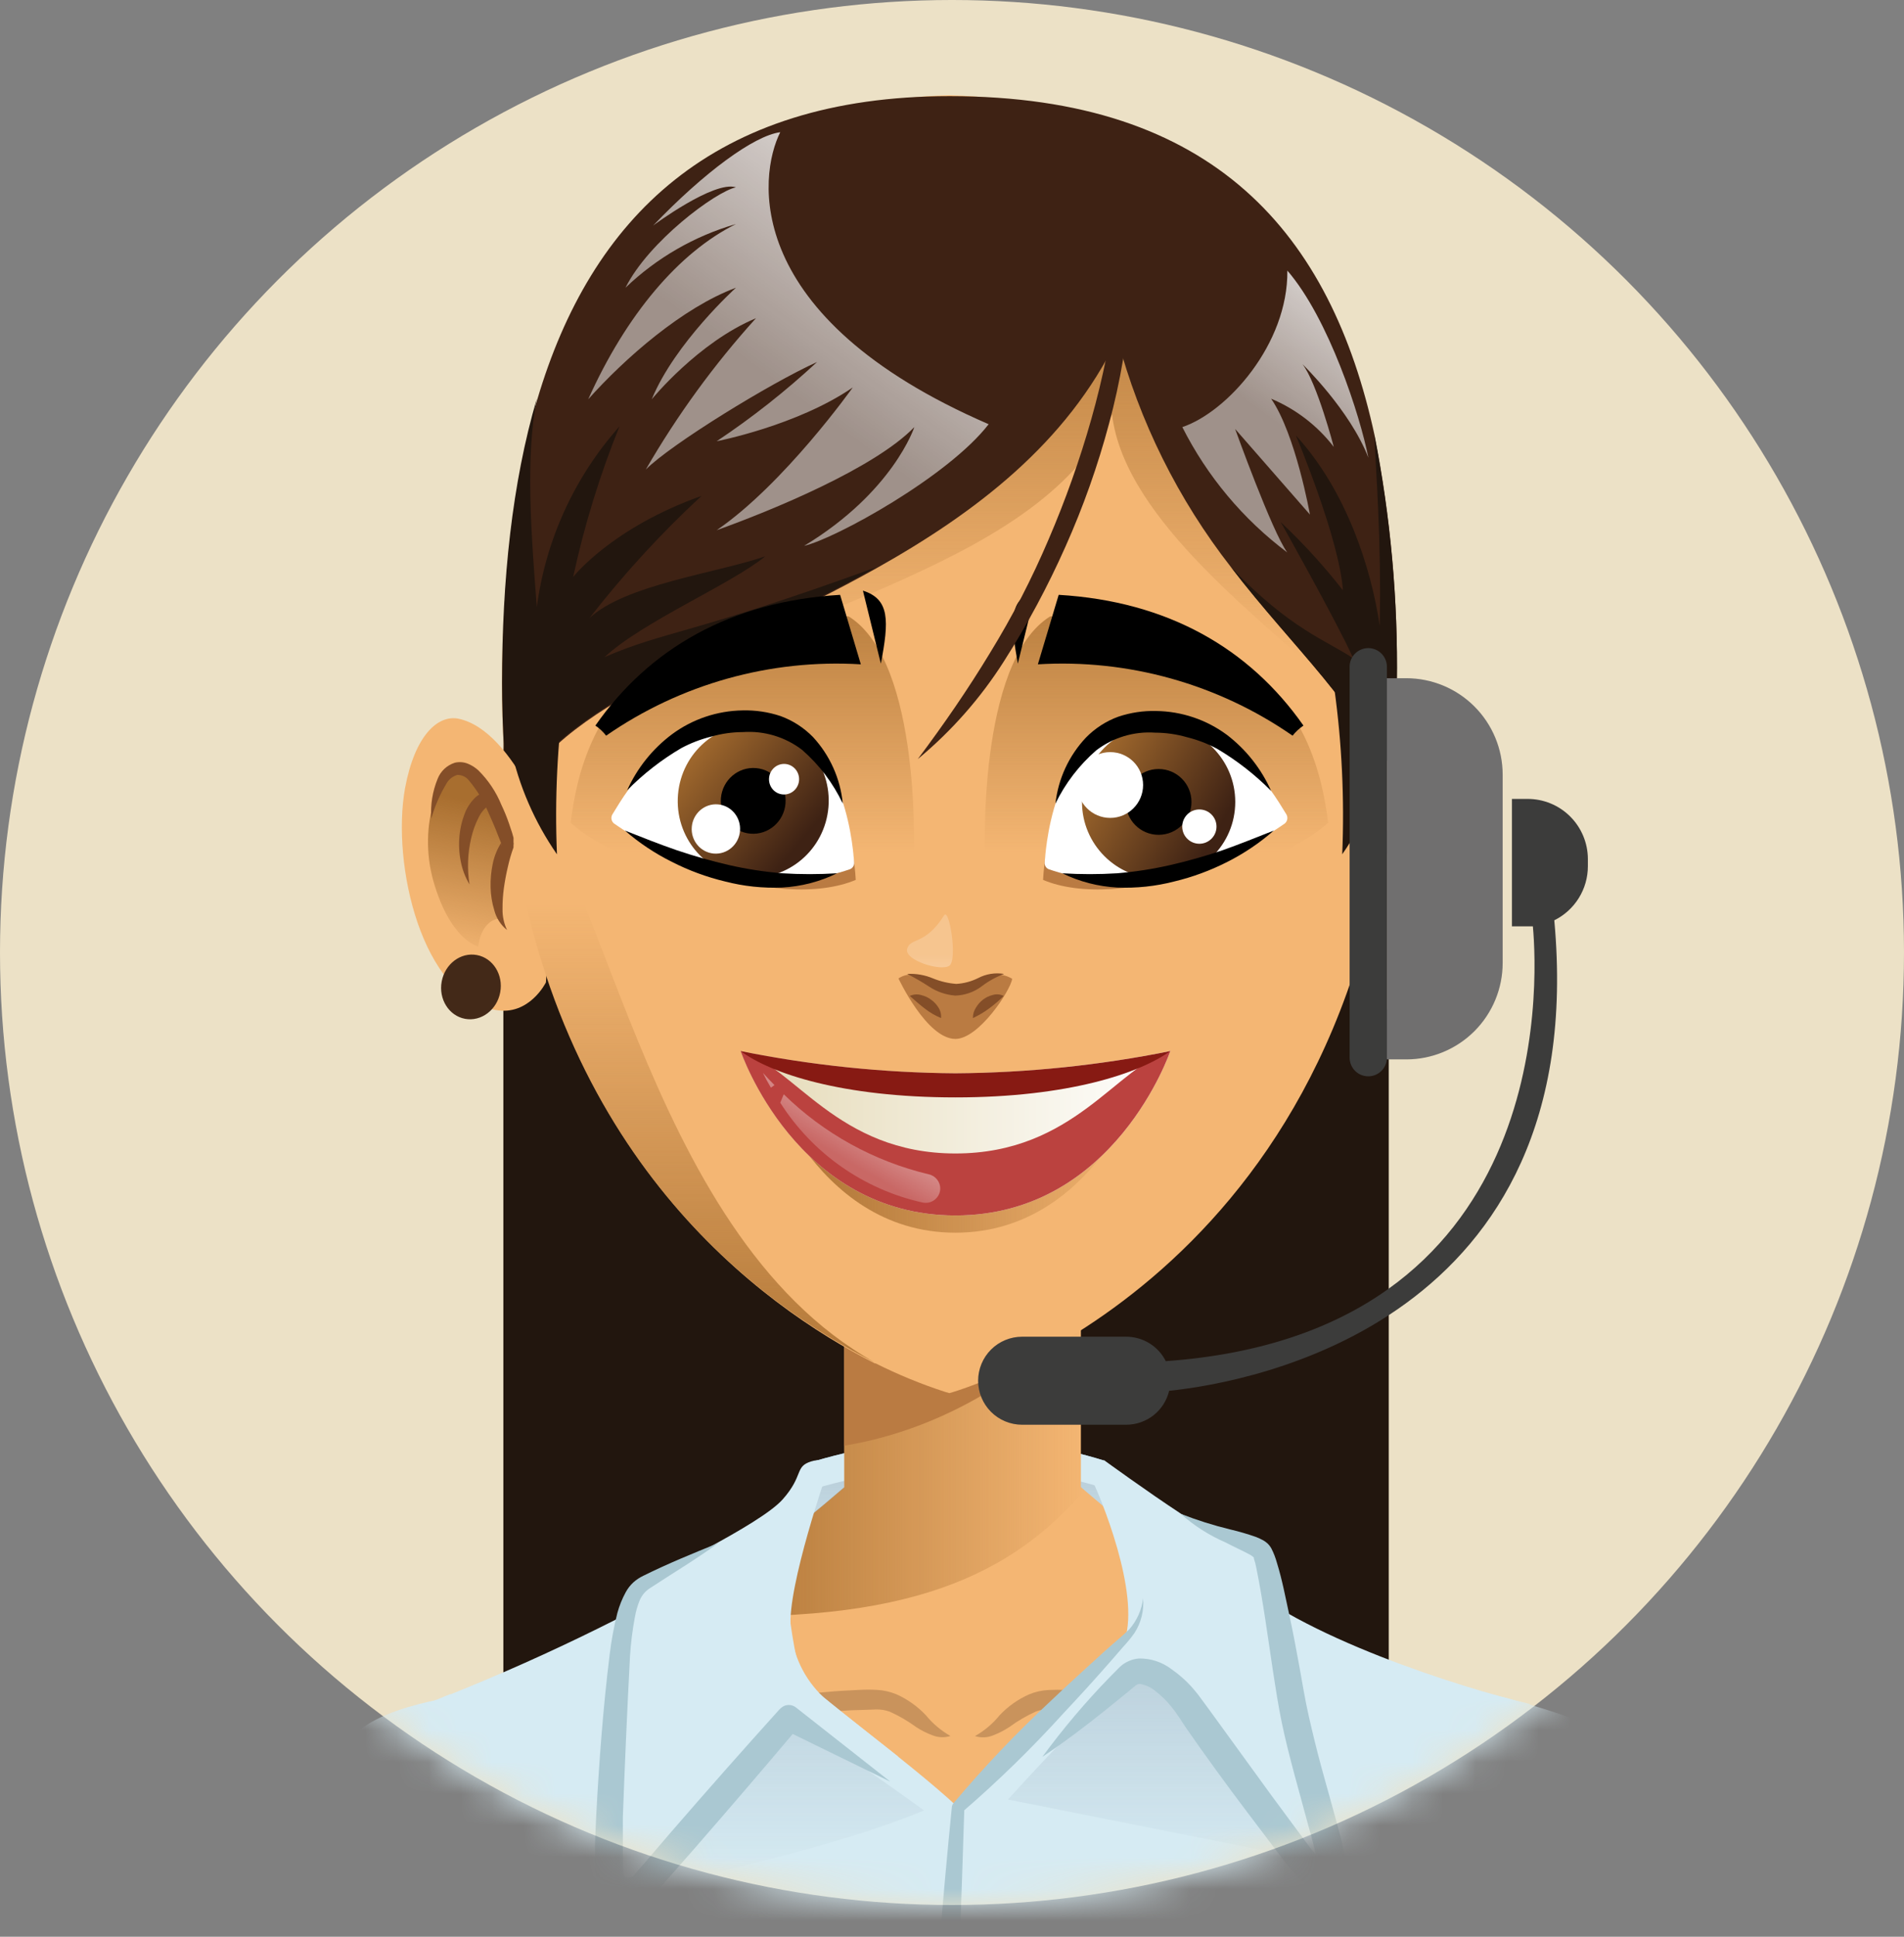 <svg width="60" height="61" viewBox="0 0 60 61" fill="none" xmlns="http://www.w3.org/2000/svg">
<rect x="0" y="0" width="60" height="61" fill="#808080" stroke="none"/>
<path fill-rule="evenodd" clip-rule="evenodd" d="M41.289 18.834C41.289 18.834 41.449 26.99 40.864 31.771C40.254 36.735 39.246 38.409 39.246 38.409C39.246 38.409 34.282 40.182 29.204 40.111C23.885 40.047 18.736 38.239 18.736 38.239C18.736 38.239 17.424 35.267 17.204 29.047C16.929 25.764 16.872 22.466 17.034 19.175C17.034 11.81 23.622 7.2 30.055 7.515C36.115 7.81 41.321 12.267 41.289 18.834Z" fill="#7E532C"/>
<path fill-rule="evenodd" clip-rule="evenodd" d="M15.757 25.728C15.8 26.177 15.944 26.609 16.18 26.993C16.416 27.377 16.738 27.701 17.119 27.941L17.034 23.685C16.629 23.842 16.285 24.126 16.055 24.494C15.825 24.862 15.72 25.295 15.757 25.728Z" fill="#FBD2B6"/>
<path fill-rule="evenodd" clip-rule="evenodd" d="M41.289 22.955L41.204 27.21C41.586 26.972 41.908 26.649 42.144 26.265C42.38 25.882 42.524 25.449 42.566 25.001C42.603 24.568 42.499 24.134 42.269 23.765C42.039 23.396 41.695 23.112 41.289 22.955Z" fill="#FBD2B6"/>
<path fill-rule="evenodd" clip-rule="evenodd" d="M37.296 17.813C35.878 15.898 33.466 16.04 33.466 16.04C33.466 16.04 30.711 18.955 27.254 20.65C23.3 22.572 18.573 23.288 18.573 23.288C18.573 23.288 18.722 26.192 18.998 30.777C19.275 35.363 23.608 40.224 28.321 40.224H30.066C34.764 40.224 39.339 36.157 39.339 31.458C39.339 31.458 39.654 26.203 39.594 24.309C39.505 21.961 38.704 19.695 37.296 17.813Z" fill="#FBD2B6"/>
<path fill-rule="evenodd" clip-rule="evenodd" d="M37.637 22.494C37.492 22.32 37.062 21.863 36.02 21.813C34.977 21.764 34.105 22.473 34.403 22.834C34.497 22.942 34.628 23.01 34.769 23.026C34.911 23.041 35.054 23.004 35.169 22.919C35.598 22.618 36.587 22.132 37.297 22.919C37.297 22.919 37.651 23.359 37.807 23.274C37.963 23.189 37.782 22.686 37.637 22.494Z" fill="#7E532C"/>
<path fill-rule="evenodd" clip-rule="evenodd" d="M22.715 21.813C21.672 21.863 21.247 22.32 21.098 22.494C20.949 22.668 20.779 23.161 20.928 23.26C21.077 23.359 21.438 22.905 21.438 22.905C22.148 22.118 23.137 22.604 23.566 22.905C23.681 22.989 23.824 23.027 23.965 23.012C24.107 22.996 24.238 22.927 24.332 22.82C24.623 22.473 23.761 21.764 22.715 21.813Z" fill="#7E532C"/>
<path fill-rule="evenodd" clip-rule="evenodd" d="M30.403 29.813C30.076 30.129 29.892 30.413 29.381 30.409C29.15 30.408 28.923 30.353 28.716 30.25C28.51 30.146 28.329 29.997 28.19 29.813C27.995 29.508 27.626 29.487 27.509 29.643C27.424 29.736 27.377 29.857 27.377 29.983C27.377 30.109 27.424 30.231 27.509 30.324C27.718 30.614 27.993 30.85 28.311 31.013C28.629 31.176 28.981 31.261 29.339 31.261C29.696 31.261 30.049 31.176 30.367 31.013C30.685 30.85 30.96 30.614 31.169 30.324C31.232 30.217 31.258 30.092 31.242 29.969C31.227 29.846 31.171 29.731 31.083 29.643C30.966 29.596 30.838 29.587 30.715 29.618C30.593 29.648 30.484 29.717 30.403 29.813Z" fill="#7E532C"/>
<path fill-rule="evenodd" clip-rule="evenodd" d="M25.041 33.728C25.041 33.728 26.949 33.728 29.382 33.728C30.747 33.728 33.566 33.675 33.807 33.643C33.807 33.643 34.438 33.746 34.233 34.069C33.701 34.905 31.708 36.551 29.467 36.551C27.339 36.551 25.385 34.998 24.786 34.168C24.513 33.774 25.041 33.728 25.041 33.728Z" fill="#4A2B18"/>
<path fill-rule="evenodd" clip-rule="evenodd" d="M33.807 33.643C33.807 33.643 32.743 34.409 29.637 34.409C26.53 34.409 25.027 33.728 25.027 33.728" fill="white"/>
<path fill-rule="evenodd" clip-rule="evenodd" d="M25.633 37.824H32.86V47.1H25.633V37.824Z" fill="#FBD2B6"/>
<path fill-rule="evenodd" clip-rule="evenodd" d="M42.488 21.132L39.849 21.047C40.205 22.871 40.404 24.721 40.445 26.579C40.433 28.319 40.282 30.055 39.995 31.77H41.597C40.92 33.778 38.881 38.09 33.796 38.441V37.77C33.797 37.659 33.775 37.548 33.732 37.444C33.69 37.341 33.627 37.247 33.548 37.168C33.469 37.089 33.375 37.026 33.271 36.983C33.168 36.941 33.057 36.919 32.945 36.919H27.594C27.482 36.919 27.371 36.941 27.268 36.983C27.164 37.026 27.07 37.089 26.991 37.168C26.912 37.247 26.849 37.341 26.807 37.444C26.764 37.548 26.742 37.659 26.743 37.77V40.083C26.742 40.194 26.764 40.305 26.807 40.409C26.849 40.512 26.912 40.606 26.991 40.685C27.07 40.764 27.164 40.827 27.268 40.87C27.371 40.912 27.482 40.934 27.594 40.934H32.956C33.068 40.934 33.178 40.912 33.282 40.87C33.385 40.827 33.479 40.764 33.559 40.685C33.638 40.606 33.7 40.512 33.743 40.409C33.785 40.305 33.807 40.194 33.807 40.083V40.235C33.807 40.235 41.367 39.476 43.271 31.675C44.019 31.5 44.686 31.077 45.163 30.475C45.641 29.873 45.9 29.127 45.899 28.359V24.537C45.899 24.089 45.811 23.646 45.639 23.232C45.468 22.819 45.216 22.443 44.899 22.127C44.583 21.811 44.206 21.56 43.792 21.389C43.379 21.219 42.935 21.131 42.488 21.132Z" fill="black"/>
<path d="M23.285 28.345C24.083 28.345 24.729 27.397 24.729 26.228C24.729 25.059 24.083 24.111 23.285 24.111C22.488 24.111 21.842 25.059 21.842 26.228C21.842 27.397 22.488 28.345 23.285 28.345Z" fill="#4A2B18"/>
<path d="M35.176 28.345C35.973 28.345 36.619 27.397 36.619 26.228C36.619 25.059 35.973 24.111 35.176 24.111C34.379 24.111 33.732 25.059 33.732 26.228C33.732 27.397 34.379 28.345 35.176 28.345Z" fill="#4A2B18"/>
<path fill-rule="evenodd" clip-rule="evenodd" d="M23.594 25.132C23.36 25.132 23.169 25.437 23.169 25.813C23.169 26.189 23.36 26.494 23.594 26.494C23.828 26.494 24.02 26.189 24.02 25.813C24.02 25.437 23.828 25.132 23.594 25.132Z" fill="white"/>
<path fill-rule="evenodd" clip-rule="evenodd" d="M35.679 25.132C35.445 25.132 35.254 25.437 35.254 25.813C35.254 26.189 35.445 26.494 35.679 26.494C35.913 26.494 36.105 26.189 36.105 25.813C36.105 25.437 35.913 25.132 35.679 25.132Z" fill="white"/>
<circle cx="30" cy="30" r="30" fill="#ECE1C6"/>
<mask id="mask0_206_312" style="mask-type:alpha" maskUnits="userSpaceOnUse" x="0" y="0" width="60" height="60">
<path fill-rule="evenodd" clip-rule="evenodd" d="M30 0C35.933 0 41.734 1.759 46.667 5.056C51.601 8.352 55.446 13.038 57.716 18.52C59.987 24.001 60.581 30.033 59.423 35.853C58.266 41.672 55.409 47.018 51.213 51.213C47.018 55.409 41.672 58.266 35.853 59.423C30.033 60.581 24.001 59.987 18.52 57.716C13.038 55.446 8.352 51.601 5.056 46.667C1.759 41.734 0 35.933 0 30C0 22.044 3.161 14.413 8.787 8.787C14.413 3.161 22.044 0 30 0Z" fill="#E7D7B0"/>
</mask>
<g mask="url(#mask0_206_312)">
<path d="M15.194 53.319L14.326 64.72L14.085 67.872C12.954 70.022 11.68 72.094 10.272 74.074C9.083 75.588 0.966 84.61 -0.1 84.526C-1.165 84.442 -6.619 81.863 -9.585 79.444C-10.551 78.586 -11.425 77.63 -12.194 76.591C-14.747 73.352 -17.812 68.653 -21.431 65.424C-22.258 65.418 -23.072 65.223 -23.812 64.853C-24.551 64.483 -25.196 63.948 -25.696 63.29C-26.466 63.407 -28.25 63.053 -28.53 62.604C-28.549 62.577 -28.561 62.545 -28.567 62.513C-28.647 62.02 -28.359 61.783 -28.873 61.054C-29.388 60.324 -28.195 58.226 -27.779 57.65C-27.779 57.65 -26.878 55.767 -25.648 55.724L-25.838 55.392C-26.49 54.269 -27.08 53.11 -27.604 51.922C-27.746 51.532 -27.853 51.129 -27.921 50.718C-28.027 50.04 -27.98 49.503 -27.71 49.5C-27.319 49.5 -26.9 51.105 -25.754 52.447C-24.66 53.735 -24.032 54.158 -22.967 55.632C-21.73 57.435 -20.585 59.299 -19.538 61.218C-18.884 62.447 -16.013 65.563 -14.291 67C-13.562 67.624 -11.65 68.74 -9.479 70.068C-6.926 71.637 -3.97 73.494 -2.059 75.176C-1.865 75.347 -1.694 75.515 -1.508 75.683L-1.486 75.566C-1.456 75.389 -1.415 75.213 -1.366 75.041C-0.271 70.969 4.836 65.001 6.661 63.002C6.661 63.002 10.229 56.114 11.17 55.049C12.111 53.983 15.194 53.319 15.194 53.319Z" fill="#F4B673"/>
<path d="M43.763 20.865H15.862V62.972H43.763V20.865Z" fill="#22160E"/>
<path d="M25.683 46.016C27.194 45.571 28.759 45.34 30.334 45.33C31.849 45.329 33.356 45.556 34.803 46.005L36.036 47.847L24.895 48.015L25.683 46.016Z" fill="#9CCBE5"/>
<path d="M25.683 46.016C27.194 45.571 28.759 45.34 30.334 45.33C31.849 45.329 33.356 45.556 34.803 46.005L36.036 47.847L24.895 48.015L25.683 46.016Z" fill="#D6EBF3"/>
<path style="mix-blend-mode:multiply" opacity="0.23" d="M25.683 46.884C27.194 46.442 28.759 46.212 30.334 46.202C31.849 46.201 33.355 46.427 34.803 46.873L36.036 48.719L24.895 48.887L25.683 46.884Z" fill="url(#paint0_linear_206_312)"/>
<path d="M47.696 55.979L30.148 58.668L12.976 55.994C13.293 54.633 13.891 53.608 14.854 53.608C16.646 53.608 19.116 52.32 21.323 50.868C23.167 49.643 24.931 48.303 26.605 46.855V40.011H34.062V46.837L34.179 46.939C35.157 47.782 42.008 53.593 45.813 53.593C46.78 53.593 47.379 54.614 47.696 55.979Z" fill="#F4B673"/>
<path d="M21.815 53.754C22.511 53.617 23.214 53.524 23.921 53.476L26.022 53.294C26.387 53.257 26.726 53.243 27.084 53.225C27.266 53.215 27.448 53.215 27.631 53.225C27.843 53.235 28.051 53.282 28.247 53.363C28.596 53.519 28.911 53.742 29.174 54.02C29.39 54.285 29.653 54.508 29.951 54.676C29.762 54.737 29.558 54.728 29.375 54.651C29.199 54.586 29.031 54.502 28.875 54.399C28.613 54.207 28.332 54.043 28.036 53.91C27.902 53.863 27.762 53.839 27.62 53.841L27.109 53.859C26.744 53.859 26.412 53.903 26.062 53.914C25.358 53.951 24.646 53.962 23.939 53.962C23.226 53.967 22.514 53.897 21.815 53.754Z" fill="#C9935C"/>
<path d="M34.179 46.939C31.907 49.547 28.707 51.233 21.323 50.853C23.167 49.629 24.931 48.288 26.606 46.84V40.018H34.063V46.84L34.179 46.939Z" fill="url(#paint1_linear_206_312)"/>
<path d="M38.871 53.754C38.172 53.895 37.461 53.962 36.748 53.954C36.04 53.954 35.328 53.954 34.624 53.907C34.26 53.907 33.92 53.863 33.574 53.852L33.066 53.834C32.925 53.832 32.784 53.855 32.651 53.903C32.354 54.036 32.073 54.2 31.811 54.392C31.651 54.498 31.48 54.586 31.301 54.655C31.118 54.732 30.913 54.741 30.724 54.68C31.022 54.512 31.286 54.289 31.501 54.023C31.763 53.745 32.078 53.522 32.428 53.367C32.624 53.285 32.833 53.238 33.045 53.228C33.227 53.219 33.41 53.219 33.592 53.228C33.957 53.228 34.303 53.261 34.654 53.297L36.755 53.48C37.465 53.526 38.172 53.617 38.871 53.754Z" fill="#C9935C"/>
<path d="M34.063 41.302C33.333 42.397 30.531 44.885 26.606 45.534V40.014H33.778L34.063 41.302Z" fill="#BA7B42"/>
<path d="M44.019 21.515C44.019 22.656 43.96 23.744 43.862 24.798C42.322 40.522 29.918 43.878 29.918 43.878L29.779 43.838C29.028 43.594 28.297 43.294 27.591 42.94H27.565C24.004 41.127 17.438 36.439 16.069 25.641C16.015 25.203 15.967 24.754 15.931 24.294C15.858 23.404 15.818 22.47 15.818 21.515C15.818 11.241 20.721 3.215 29.918 3C39.13 3.215 44.019 11.241 44.019 21.515Z" fill="#F4B673"/>
<path opacity="0.57" d="M17.605 23.368C24.037 19.151 32.607 18.125 35.044 13.051C35.434 16.433 40.024 19.683 42.049 21.69C40.465 15.9 37.175 9.052 37.175 9.052H27.601L17.605 23.368Z" fill="url(#paint2_linear_206_312)"/>
<path d="M28.313 30.817C28.436 30.733 28.583 30.691 28.733 30.697C29.003 30.697 29.593 31.175 30.141 31.175C30.688 31.175 31.159 30.697 31.432 30.697C31.596 30.697 31.756 30.742 31.896 30.828C31.848 31.193 30.845 32.722 30.108 32.722C29.203 32.722 28.313 30.817 28.313 30.817Z" fill="#BA7B42"/>
<path d="M28.67 31.368C28.785 31.315 28.915 31.305 29.035 31.343C29.145 31.369 29.248 31.417 29.338 31.485C29.43 31.549 29.508 31.631 29.568 31.726C29.634 31.826 29.665 31.945 29.655 32.065C29.468 31.988 29.292 31.885 29.134 31.759C28.97 31.638 28.849 31.521 28.67 31.368Z" fill="#844E28"/>
<path d="M31.629 31.368C31.489 31.508 31.34 31.637 31.18 31.755C31.018 31.876 30.843 31.98 30.659 32.065C30.657 31.947 30.691 31.831 30.757 31.733C30.814 31.637 30.888 31.553 30.976 31.485C31.066 31.416 31.169 31.367 31.279 31.339C31.395 31.303 31.521 31.313 31.629 31.368Z" fill="#844E28"/>
<path d="M28.587 30.675C28.866 30.659 29.146 30.708 29.404 30.817C29.637 30.912 29.883 30.97 30.134 30.989C30.373 30.976 30.608 30.913 30.823 30.806C31.075 30.674 31.363 30.628 31.644 30.675C31.39 30.768 31.151 30.9 30.936 31.065C30.695 31.247 30.403 31.349 30.101 31.357C29.808 31.334 29.526 31.238 29.28 31.076C29.057 30.929 28.826 30.795 28.587 30.675Z" fill="#844E28"/>
<path d="M30.108 34.29C28.047 34.267 25.995 34.022 23.986 33.561C23.986 33.561 25.566 38.825 30.108 38.825C34.65 38.825 36.233 33.561 36.233 33.561C34.224 34.022 32.17 34.267 30.108 34.29Z" fill="url(#paint3_linear_206_312)"/>
<path d="M30.108 33.805C27.835 33.789 25.569 33.554 23.34 33.105C23.34 33.105 25.088 38.282 30.108 38.282C35.128 38.282 36.879 33.105 36.879 33.105C34.65 33.554 32.382 33.789 30.108 33.805Z" fill="url(#paint4_linear_206_312)"/>
<path d="M30.108 36.33C26.376 36.33 25.022 33.565 23.34 33.105C23.34 33.105 25.088 38.282 30.108 38.282C35.128 38.282 36.879 33.105 36.879 33.105C35.197 33.565 33.855 36.33 30.108 36.33Z" fill="#BB423F"/>
<path d="M30.108 33.805C27.835 33.789 25.569 33.554 23.34 33.105C24.296 33.816 26.551 34.564 30.108 34.564C33.665 34.564 35.923 33.798 36.879 33.105C34.65 33.554 32.382 33.789 30.108 33.805Z" fill="#871A13"/>
<path d="M44.019 21.515C44.019 22.656 43.96 23.744 43.862 24.798C42.873 22.244 40.775 20.449 38.794 17.866C37.126 15.73 35.907 13.278 35.212 10.658C33.618 13.974 30.706 16.166 27.616 17.899C22.538 20.745 16.989 22.35 16.088 25.67C15.919 24.301 15.835 22.923 15.836 21.544C15.836 18.286 16.153 15.232 16.93 12.587C18.62 6.871 22.465 3.029 29.925 3.029C38.28 3.029 41.943 7.381 43.318 13.718C43.822 16.286 44.057 18.898 44.019 21.515Z" fill="#3E2214"/>
<path d="M27.602 17.87C22.523 20.716 16.974 22.321 16.073 25.641C15.904 24.272 15.82 22.894 15.821 21.515C15.821 18.257 16.139 15.203 16.916 12.558C16.551 14.422 16.744 16.874 16.916 19.125C17.195 17.009 18.102 15.025 19.521 13.43C18.9 14.967 18.412 16.553 18.061 18.173C18.061 18.173 19.262 16.63 22.107 15.619C20.826 16.803 19.645 18.09 18.576 19.468C19.703 18.414 22.552 18.056 24.114 17.523C23.019 18.414 20.268 19.57 19.05 20.697C20.98 19.862 21.75 19.997 27.602 17.87Z" fill="#22160E"/>
<path d="M24.333 23.164C25.756 23.685 26.824 25.312 26.967 27.713C25.836 28.194 23.942 28.118 22.056 27.348C22.133 25.258 24.333 23.164 24.333 23.164Z" fill="#BA7B42"/>
<path d="M28.795 27.052C28.795 27.052 29.065 20.851 26.741 19.413C21.553 19.413 18.517 21.325 17.985 25.918C19.524 27.268 23.68 28.844 28.795 27.052Z" fill="url(#paint5_linear_206_312)"/>
<path d="M26.773 27.381C26.818 27.366 26.856 27.337 26.882 27.298C26.908 27.259 26.92 27.212 26.916 27.166C26.861 26.389 26.518 22.985 23.891 22.74C21.148 22.485 19.758 24.9 19.309 25.633C19.275 25.68 19.261 25.738 19.269 25.796C19.277 25.853 19.307 25.904 19.353 25.94C20.78 26.934 22.44 27.544 24.172 27.709C25.052 27.778 25.938 27.666 26.773 27.381Z" fill="white"/>
<path d="M26.474 18.735L27.127 20.924C24.276 20.752 21.449 21.543 19.101 23.171C19.006 23.048 18.891 22.94 18.762 22.853C20.454 20.431 23.026 18.939 26.474 18.735Z" fill="black"/>
<path d="M27.193 18.603L27.758 20.902C28.017 19.552 28.043 18.873 27.193 18.603Z" fill="black"/>
<path d="M26.106 25.427C26.219 24.098 25.25 22.93 23.941 22.818C22.633 22.706 21.479 23.693 21.366 25.022C21.252 26.351 22.221 27.519 23.53 27.631C24.839 27.743 25.992 26.756 26.106 25.427Z" fill="url(#paint6_linear_206_312)"/>
<path d="M24.753 25.311C24.802 24.741 24.386 24.24 23.824 24.192C23.262 24.144 22.767 24.567 22.718 25.137C22.669 25.707 23.085 26.209 23.647 26.257C24.209 26.305 24.704 25.882 24.753 25.311Z" fill="black"/>
<path d="M23.319 26.174C23.356 25.747 23.045 25.371 22.626 25.335C22.206 25.299 21.837 25.617 21.8 26.044C21.763 26.472 22.074 26.848 22.493 26.884C22.913 26.919 23.283 26.602 23.319 26.174Z" fill="white"/>
<path d="M25.18 24.583C25.202 24.318 25.009 24.085 24.748 24.062C24.487 24.04 24.257 24.237 24.235 24.502C24.212 24.767 24.405 25 24.666 25.022C24.927 25.044 25.157 24.848 25.18 24.583Z" fill="white"/>
<path d="M19.692 26.159C20.243 26.378 20.787 26.593 21.327 26.779C21.867 26.962 22.416 27.118 22.972 27.246C23.523 27.372 24.083 27.458 24.646 27.505C25.224 27.541 25.802 27.541 26.379 27.505C25.838 27.769 25.248 27.922 24.646 27.954C24.042 27.979 23.437 27.915 22.852 27.764C22.268 27.624 21.704 27.416 21.17 27.144C20.638 26.879 20.141 26.548 19.692 26.159Z" fill="black"/>
<path d="M26.558 25.309C26.251 24.662 25.814 24.086 25.274 23.616C24.742 23.21 24.081 23.012 23.413 23.058C23.075 23.059 22.739 23.107 22.414 23.2C22.084 23.282 21.765 23.404 21.465 23.565C20.842 23.931 20.269 24.378 19.762 24.893C20.077 24.192 20.565 23.583 21.181 23.123C21.825 22.648 22.602 22.387 23.402 22.375C23.809 22.365 24.214 22.425 24.599 22.554C24.985 22.695 25.334 22.921 25.621 23.215C26.153 23.791 26.483 24.527 26.558 25.309Z" fill="black"/>
<path d="M35.504 23.164C34.081 23.685 33.008 25.312 32.87 27.713C33.997 28.194 35.894 28.118 37.776 27.348C37.704 25.258 35.504 23.164 35.504 23.164Z" fill="#BA7B42"/>
<path d="M31.042 27.052C31.042 27.052 30.772 20.851 33.096 19.413C38.28 19.413 41.315 21.325 41.852 25.918C40.312 27.268 36.157 28.844 31.042 27.052Z" fill="url(#paint7_linear_206_312)"/>
<path d="M33.059 27.381C33.016 27.366 32.978 27.336 32.953 27.297C32.928 27.258 32.917 27.212 32.921 27.166C32.975 26.389 33.315 22.985 35.941 22.74C38.685 22.485 40.075 24.9 40.527 25.633C40.56 25.68 40.574 25.738 40.566 25.795C40.558 25.852 40.529 25.904 40.484 25.94C39.06 26.931 37.406 27.54 35.679 27.709C34.792 27.78 33.901 27.668 33.059 27.381Z" fill="white"/>
<path d="M33.362 18.735L32.706 20.924C35.557 20.751 38.384 21.543 40.732 23.171C40.829 23.048 40.945 22.941 41.075 22.853C39.378 20.431 36.81 18.939 33.362 18.735Z" fill="black"/>
<path d="M32.64 18.603L32.074 20.902C31.834 19.552 31.79 18.873 32.64 18.603Z" fill="black"/>
<path d="M36.511 27.673C37.844 27.673 38.926 26.591 38.926 25.258C38.926 23.924 37.844 22.843 36.511 22.843C35.177 22.843 34.096 23.924 34.096 25.258C34.096 26.591 35.177 27.673 36.511 27.673Z" fill="url(#paint8_linear_206_312)"/>
<path d="M36.511 26.294C37.083 26.294 37.547 25.83 37.547 25.258C37.547 24.685 37.083 24.221 36.511 24.221C35.938 24.221 35.475 24.685 35.475 25.258C35.475 25.83 35.938 26.294 36.511 26.294Z" fill="black"/>
<path d="M34.986 25.761C35.558 25.761 36.022 25.297 36.022 24.725C36.022 24.153 35.558 23.689 34.986 23.689C34.413 23.689 33.95 24.153 33.95 24.725C33.95 25.297 34.413 25.761 34.986 25.761Z" fill="white"/>
<path d="M37.795 26.575C38.093 26.575 38.335 26.333 38.335 26.035C38.335 25.736 38.093 25.495 37.795 25.495C37.497 25.495 37.255 25.736 37.255 26.035C37.255 26.333 37.497 26.575 37.795 26.575Z" fill="white"/>
<path d="M40.141 26.159C39.698 26.547 39.208 26.878 38.681 27.144C38.147 27.416 37.583 27.625 37 27.764C36.415 27.915 35.811 27.979 35.208 27.954C34.606 27.922 34.017 27.77 33.475 27.505C34.051 27.541 34.629 27.541 35.205 27.505C35.768 27.458 36.328 27.372 36.879 27.246C37.436 27.118 37.987 26.962 38.528 26.779C39.053 26.593 39.59 26.378 40.141 26.159Z" fill="black"/>
<path d="M33.26 25.309C33.346 24.531 33.683 23.802 34.219 23.233C34.506 22.939 34.855 22.713 35.241 22.573C35.625 22.444 36.029 22.383 36.434 22.394C37.236 22.404 38.014 22.666 38.659 23.142C39.266 23.605 39.746 24.213 40.057 24.911C39.548 24.397 38.975 23.951 38.353 23.583C38.052 23.422 37.732 23.299 37.401 23.218C37.076 23.125 36.739 23.077 36.401 23.076C35.735 23.03 35.075 23.229 34.544 23.634C34.008 24.1 33.571 24.67 33.26 25.309Z" fill="black"/>
<path d="M17.459 26.648C17.459 26.648 16.263 22.999 14.435 22.634C13.797 22.518 13.074 23.156 12.764 24.823C12.33 27.238 13.3 31.379 15.614 31.81C16.679 32.007 17.204 30.941 17.204 30.941" fill="#F4B673"/>
<path d="M15.821 28.924C15.665 28.546 15.6 28.137 15.632 27.729C15.664 27.322 15.791 26.927 16.004 26.578C15.821 25.371 15.172 24.294 14.544 24.211C13.917 24.127 13.129 25.929 13.665 27.779C14.202 29.628 15.07 29.811 15.07 29.811C15.07 29.811 15.143 28.928 15.821 28.924Z" fill="url(#paint9_linear_206_312)"/>
<path d="M15.978 29.292C15.781 29.134 15.64 28.917 15.577 28.672C15.504 28.436 15.465 28.19 15.46 27.943C15.454 27.698 15.476 27.453 15.526 27.213C15.576 26.959 15.677 26.717 15.821 26.502L15.796 26.567C15.79 26.594 15.79 26.621 15.796 26.648V26.6V26.567L15.77 26.502L15.715 26.363L15.606 26.086C15.526 25.903 15.453 25.721 15.369 25.542C15.22 25.195 15.021 24.872 14.778 24.583C14.735 24.527 14.68 24.482 14.616 24.452C14.553 24.421 14.483 24.406 14.413 24.407C14.339 24.428 14.271 24.463 14.211 24.511C14.152 24.558 14.102 24.618 14.066 24.685C13.861 25.027 13.701 25.395 13.592 25.779C13.56 25.355 13.628 24.929 13.789 24.535C13.835 24.415 13.907 24.307 14.001 24.218C14.094 24.13 14.207 24.064 14.329 24.024C14.47 23.989 14.618 24.001 14.752 24.057C14.87 24.107 14.979 24.176 15.073 24.262C15.388 24.573 15.636 24.946 15.803 25.356C15.893 25.545 15.972 25.738 16.04 25.936L16.139 26.232L16.182 26.385V26.461V26.502V26.523C16.189 26.556 16.189 26.589 16.182 26.622V26.669V26.691C16.109 26.891 16.05 27.096 16.004 27.304C15.953 27.519 15.912 27.738 15.88 27.961C15.849 28.184 15.834 28.41 15.836 28.636C15.832 28.863 15.881 29.087 15.978 29.292Z" fill="#844E28"/>
<path d="M14.796 27.855C14.661 27.63 14.567 27.383 14.519 27.125C14.467 26.864 14.454 26.596 14.479 26.33C14.504 26.055 14.573 25.785 14.683 25.531C14.746 25.397 14.829 25.274 14.931 25.166C14.994 25.094 15.072 25.036 15.16 24.997C15.247 24.958 15.342 24.939 15.438 24.94L15.416 25.382C15.351 25.382 15.179 25.542 15.084 25.746C14.977 25.954 14.898 26.175 14.847 26.403C14.736 26.879 14.718 27.372 14.796 27.855Z" fill="#844E28"/>
<path d="M27.569 42.911C24.005 41.127 17.438 36.439 16.07 25.641C16.015 25.203 15.967 24.754 15.931 24.294C18.988 26.326 20.152 38.774 27.569 42.911Z" fill="url(#paint10_linear_206_312)"/>
<path d="M44.019 21.515C44.019 22.656 43.96 23.744 43.862 24.798C42.873 22.244 40.775 20.449 38.794 17.866C40.662 19.829 41.844 20.19 42.647 20.738C42.114 19.559 40.359 16.444 40.359 16.444C41.066 17.109 41.721 17.827 42.319 18.592C42.202 16.951 40.837 13.715 40.837 13.715C42.439 15.466 43.209 17.899 43.479 19.709C43.537 16.976 43.347 14.722 43.311 13.715C43.818 16.283 44.055 18.897 44.019 21.515Z" fill="#22160E"/>
<path d="M15.763 31.255C15.866 30.7 15.536 30.174 15.027 30.08C14.518 29.985 14.022 30.359 13.919 30.914C13.816 31.468 14.146 31.994 14.655 32.089C15.164 32.183 15.66 31.809 15.763 31.255Z" fill="#432918"/>
<path d="M42.373 26.648C42.373 26.648 43.57 22.999 45.398 22.634C46.036 22.518 46.762 23.156 47.072 24.823C47.514 27.217 46.536 31.357 44.212 31.788C43.147 32.007 42.61 30.941 42.61 30.941" fill="#F4B673"/>
<path d="M44.015 28.924C44.172 28.546 44.236 28.137 44.204 27.729C44.172 27.321 44.043 26.927 43.829 26.578C44.015 25.371 44.661 24.294 45.288 24.211C45.916 24.127 46.704 25.929 46.164 27.779C45.624 29.628 44.763 29.811 44.763 29.811C44.763 29.811 44.69 28.928 44.015 28.924Z" fill="url(#paint11_linear_206_312)"/>
<path d="M43.855 29.293C43.953 29.085 44.001 28.858 43.997 28.628C43.999 28.403 43.984 28.177 43.953 27.954C43.92 27.731 43.876 27.512 43.829 27.297C43.782 27.082 43.719 26.87 43.65 26.684V26.662V26.615C43.644 26.582 43.644 26.549 43.65 26.516V26.483V26.443V26.367L43.705 26.199L43.803 25.903C43.869 25.706 43.957 25.513 44.041 25.323C44.21 24.914 44.458 24.543 44.77 24.229C44.865 24.144 44.974 24.075 45.091 24.024C45.231 23.971 45.386 23.966 45.529 24.01C45.652 24.048 45.764 24.114 45.858 24.203C45.952 24.291 46.024 24.4 46.069 24.521C46.233 24.914 46.302 25.34 46.27 25.765C46.161 25.38 46 25.012 45.792 24.67C45.756 24.603 45.707 24.543 45.647 24.496C45.587 24.448 45.519 24.413 45.445 24.393C45.375 24.391 45.305 24.405 45.241 24.436C45.178 24.466 45.123 24.512 45.08 24.568C44.836 24.857 44.636 25.18 44.486 25.527C44.402 25.703 44.329 25.892 44.252 26.071L44.139 26.348L44.088 26.487L44.07 26.564V26.596C44.074 26.57 44.074 26.543 44.07 26.516L44.044 26.451C44.19 26.665 44.291 26.907 44.34 27.162C44.391 27.402 44.414 27.646 44.409 27.892C44.402 28.139 44.363 28.384 44.292 28.621C44.229 28.889 44.074 29.127 43.855 29.293Z" fill="#844E28"/>
<path d="M45.04 27.855C45.118 27.37 45.099 26.874 44.986 26.396C44.938 26.167 44.859 25.946 44.752 25.739C44.654 25.542 44.482 25.374 44.42 25.374L44.398 24.933C44.494 24.932 44.589 24.951 44.677 24.99C44.764 25.029 44.842 25.087 44.905 25.159C45.006 25.267 45.089 25.39 45.15 25.524C45.263 25.777 45.332 26.047 45.354 26.323C45.378 26.588 45.366 26.856 45.318 27.118C45.267 27.378 45.174 27.627 45.04 27.855Z" fill="#844E28"/>
<path d="M45.177 32.083C45.686 31.989 46.016 31.462 45.913 30.908C45.81 30.353 45.314 29.98 44.805 30.074C44.296 30.168 43.967 30.694 44.069 31.249C44.172 31.804 44.668 32.177 45.177 32.083Z" fill="#432918"/>
<path d="M17.802 21.69C17.562 23.418 17.478 25.164 17.551 26.907C16.845 25.891 16.349 24.745 16.091 23.536C16.506 22.793 17.093 22.16 17.802 21.69Z" fill="#22160E"/>
<path d="M42.049 21.69C42.287 23.418 42.37 25.164 42.297 26.907C43.002 25.891 43.498 24.745 43.756 23.536C43.343 22.792 42.758 22.159 42.049 21.69Z" fill="#22160E"/>
<path d="M24.293 34.258L24.406 34.177C24.271 34.042 24.15 33.911 24.041 33.791C24.117 33.947 24.201 34.104 24.293 34.258ZM24.698 34.466L24.588 34.732C25.605 36.33 27.215 37.46 29.064 37.873C29.13 37.889 29.199 37.889 29.265 37.876C29.331 37.862 29.394 37.833 29.448 37.793C29.502 37.752 29.546 37.7 29.578 37.64C29.609 37.58 29.627 37.514 29.63 37.446C29.632 37.339 29.597 37.234 29.53 37.151C29.464 37.067 29.37 37.008 29.265 36.986C27.542 36.575 25.963 35.704 24.698 34.466Z" fill="url(#paint12_linear_206_312)"/>
<path d="M29.918 30.416C30.177 30.234 29.918 28.592 29.754 28.826C29.156 29.781 28.689 29.519 28.587 29.884C28.485 30.248 29.656 30.602 29.918 30.416Z" fill="url(#paint13_linear_206_312)"/>
<path d="M28.922 23.908C29.743 22.813 30.498 21.719 31.199 20.562C31.902 19.418 32.519 18.223 33.045 16.987C33.575 15.754 34.025 14.488 34.391 13.197C34.757 11.906 35.023 10.588 35.186 9.257L35.631 9.297C35.536 10.664 35.307 12.019 34.949 13.343C34.595 14.667 34.137 15.961 33.577 17.213C33.021 18.465 32.372 19.674 31.636 20.829C30.898 21.991 29.982 23.029 28.922 23.908Z" fill="#3E2214"/>
<path d="M24.588 4.164C23.902 5.525 23.337 9.979 31.155 13.361C29.882 15.01 26.317 16.969 25.34 17.192C28.145 15.499 28.813 13.452 28.813 13.452C27.565 14.744 24.329 16.075 22.585 16.699C24.716 15.24 26.872 12.204 26.872 12.204C25.117 13.408 22.585 13.897 22.585 13.897C23.704 13.151 24.762 12.316 25.748 11.402C24.271 12.069 21.155 13.985 20.352 14.787C21.338 13.081 22.501 11.484 23.822 10.023C21.998 10.782 20.538 12.576 20.538 12.576C21.268 10.8 23.191 9.063 23.191 9.063C21.516 9.684 19.692 11.281 18.536 12.576C19.736 9.906 21.396 7.947 23.191 7.057C21.885 7.434 20.691 8.123 19.71 9.063C20.44 7.604 22.552 6.035 23.191 5.9C22.498 5.678 20.582 7.104 20.582 7.104C22.18 5.437 23.756 4.273 24.588 4.164Z" fill="url(#paint14_linear_206_312)"/>
<path d="M37.258 13.452C38.67 12.978 40.593 10.84 40.568 8.523C41.877 10.037 42.862 13.098 43.121 14.415C42.541 12.916 41.045 11.471 41.045 11.471C41.502 12.055 42.031 14.076 42.031 14.076C41.516 13.407 40.835 12.884 40.057 12.558C40.834 13.689 41.279 16.206 41.279 16.206L38.922 13.51C38.922 13.51 40.086 16.746 40.564 17.399C39.173 16.355 38.042 15.004 37.258 13.452Z" fill="url(#paint15_linear_206_312)"/>
<path d="M48.192 53.691C48.072 54.111 46.233 60.411 45.763 63.618C46.453 65.746 46.814 67.966 46.835 70.203C46.815 70.917 46.7 71.624 46.496 72.308C46.103 73.637 45.624 74.938 45.062 76.204C43.938 78.879 42.687 81.549 42.687 83.136C42.687 86.011 44.395 88.159 44.395 89.181C44.395 90.203 43.176 91.669 43.176 91.669C38.546 92.217 33.887 92.478 29.225 92.45C21.863 92.45 17.23 91.622 16.839 91.425C16.379 91.216 15.988 90.88 15.711 90.457C15.435 90.034 15.284 89.54 15.278 89.035C15.278 87.525 17.875 86.117 17.861 82.596C17.748 81.987 16.857 80.042 15.938 77.784C15.235 76.129 14.639 74.43 14.154 72.698C13.922 71.902 13.791 71.08 13.764 70.251C13.669 68.299 14.643 65.811 15.081 64.446C11.473 59.861 11.863 54.301 11.863 54.301C12.669 53.98 13.439 53.67 14.176 53.363H14.205C17.339 52.107 20.371 50.611 23.275 48.887C23.472 48.887 24.836 50.547 24.836 50.547C24.836 50.547 25.033 52.301 25.274 52.79C25.515 53.279 28.495 55.344 30.203 56.935L35.675 51.426C35.675 51.426 36.846 49.573 38.845 49.573C40.845 51.521 46.113 53.181 48.211 53.67C48.204 53.676 48.197 53.684 48.192 53.691Z" fill="#D6EBF3"/>
<path style="mix-blend-mode:multiply" opacity="0.23" d="M24.231 51.908L21.341 52.969L19.834 59.576C19.834 59.576 25.869 58.383 29.119 57.022C29.119 57.022 26.821 55.348 24.869 54.104L24.231 51.908ZM35.869 52.728C35.172 52.878 31.764 56.679 31.764 56.679L40.951 58.504C40.951 58.504 36.569 52.575 35.869 52.728Z" fill="url(#paint16_linear_206_312)"/>
<path d="M28.054 56.114L24.869 54.096C24.869 54.096 20.513 59.073 20.283 59.364C20.208 59.448 20.111 59.51 20.003 59.544C19.895 59.577 19.78 59.581 19.67 59.554C19.56 59.528 19.459 59.472 19.378 59.393C19.298 59.314 19.24 59.215 19.211 59.105C19.083 58.518 19.309 54.976 19.441 53.155C19.572 51.335 19.732 50.295 20.17 49.938C20.608 49.58 23.95 48.041 24.672 47.216C25.332 46.465 25.037 46.194 25.559 46.03C26.08 45.866 26.084 46.304 26.084 46.304C26.084 46.304 24.807 49.952 24.916 51.269C24.97 52.104 25.341 52.887 25.953 53.458C26.449 53.863 28.298 55.322 28.298 55.322L28.054 56.114Z" fill="#D6EBF3"/>
<path d="M28.054 56.114L24.646 54.45L25.183 54.374C24.088 55.672 22.983 56.962 21.867 58.241L21.027 59.197L20.571 59.715C20.439 59.84 20.278 59.93 20.102 59.979C19.927 60.027 19.742 60.032 19.564 59.992C19.378 59.953 19.207 59.862 19.072 59.729C18.937 59.599 18.841 59.433 18.795 59.251C18.764 59.117 18.748 58.98 18.747 58.843C18.747 58.722 18.747 58.617 18.747 58.504C18.747 58.062 18.766 57.635 18.787 57.205C18.879 55.49 19.003 53.801 19.214 52.097C19.267 51.661 19.347 51.228 19.455 50.802C19.517 50.575 19.605 50.356 19.718 50.149C19.78 50.033 19.862 49.928 19.959 49.839C20.052 49.755 20.158 49.685 20.272 49.631C21.053 49.244 21.834 48.927 22.633 48.602C21.943 49.109 21.195 49.551 20.498 50.011C20.424 50.056 20.356 50.113 20.298 50.178C20.245 50.242 20.201 50.312 20.166 50.386C20.092 50.563 20.038 50.748 20.006 50.937C19.93 51.342 19.879 51.752 19.853 52.163C19.765 53.845 19.689 55.559 19.627 57.248C19.627 57.672 19.627 58.095 19.627 58.507C19.627 58.606 19.627 58.715 19.627 58.806C19.628 58.882 19.637 58.958 19.652 59.032C19.681 59.113 19.689 59.105 19.758 59.127C19.82 59.139 19.885 59.129 19.94 59.098L20.32 58.668L21.155 57.694C22.274 56.402 23.407 55.12 24.555 53.848L24.621 53.786C24.687 53.731 24.77 53.7 24.856 53.7C24.942 53.7 25.026 53.731 25.092 53.786L28.054 56.114Z" fill="#AAC8D2"/>
<path d="M33.439 53.666L35.445 51.645C35.923 50.186 34.716 47.176 34.296 46.362C34.351 46.27 34.424 46.189 34.511 46.127C34.599 46.064 34.698 46.02 34.803 45.998C34.803 45.998 36.168 46.99 37.208 47.672C38.247 48.354 39.568 48.569 39.761 48.88C39.955 49.19 40.25 50.912 40.641 53.257C41.031 55.603 42.005 58.263 41.939 58.686C41.874 59.109 41.549 59.24 41.093 58.686C40.637 58.131 38.174 54.786 37.55 53.874C36.927 52.962 36.12 52.477 35.5 52.736C34.88 52.995 32.837 55.337 32.837 55.337L33.439 53.666Z" fill="#D6EBF3"/>
<path d="M37.207 47.679C37.716 47.878 38.238 48.043 38.769 48.172C39.044 48.236 39.316 48.316 39.582 48.409C39.66 48.44 39.735 48.475 39.809 48.515C39.855 48.542 39.899 48.574 39.94 48.61C39.989 48.656 40.031 48.711 40.064 48.77C40.138 48.914 40.196 49.066 40.239 49.222C40.41 49.773 40.509 50.317 40.626 50.85C40.742 51.382 40.848 51.944 40.943 52.469C41.038 52.995 41.126 53.542 41.246 54.067C41.366 54.593 41.494 55.118 41.636 55.643L42.074 57.223C42.147 57.486 42.22 57.752 42.289 58.033C42.327 58.182 42.356 58.333 42.377 58.485C42.381 58.538 42.381 58.59 42.377 58.642C42.377 58.679 42.377 58.726 42.377 58.763V58.839C42.351 58.963 42.302 59.081 42.231 59.186C42.13 59.335 41.976 59.442 41.8 59.485C41.641 59.519 41.475 59.502 41.326 59.437C41.143 59.35 40.98 59.226 40.848 59.073C40.629 58.821 40.483 58.62 40.305 58.398L39.309 57.084C38.645 56.205 37.999 55.319 37.368 54.41L37.142 54.067C37.074 53.964 37.001 53.864 36.923 53.768C36.776 53.582 36.606 53.414 36.419 53.268C36.281 53.15 36.113 53.071 35.934 53.038C35.909 53.036 35.883 53.039 35.859 53.046C35.834 53.054 35.811 53.066 35.792 53.082L35.482 53.338C34.635 54.031 33.774 54.717 32.848 55.333C33.502 54.441 34.217 53.597 34.989 52.805L35.285 52.506C35.449 52.351 35.661 52.256 35.887 52.236C36.258 52.229 36.62 52.347 36.916 52.572C37.17 52.749 37.402 52.957 37.605 53.192C37.706 53.308 37.801 53.43 37.889 53.556L38.134 53.889L40.06 56.541L41.034 57.858C41.191 58.069 41.37 58.31 41.512 58.474C41.559 58.531 41.615 58.58 41.676 58.62C41.653 58.614 41.627 58.614 41.603 58.62C41.56 58.631 41.522 58.655 41.494 58.69C41.495 58.677 41.495 58.665 41.494 58.653V58.631C41.494 58.631 41.494 58.631 41.494 58.649V58.598C41.477 58.476 41.454 58.354 41.425 58.233C41.363 57.978 41.29 57.715 41.217 57.456L40.786 55.873C40.644 55.337 40.505 54.801 40.392 54.253C40.279 53.706 40.195 53.159 40.111 52.612C39.947 51.517 39.801 50.423 39.593 49.398C39.573 49.288 39.545 49.179 39.509 49.073C39.546 49.073 39.458 49 39.349 48.945C39.13 48.828 38.875 48.715 38.619 48.58C38.103 48.357 37.627 48.053 37.207 47.679Z" fill="#AAC8D2"/>
<path d="M29.225 92.443C28.847 92.302 28.504 92.082 28.218 91.797C28.062 91.653 27.929 91.486 27.824 91.301C27.699 91.097 27.628 90.865 27.616 90.626C27.61 90.503 27.62 90.381 27.645 90.261C27.674 90.159 27.704 90.046 27.736 89.951C27.802 89.757 27.875 89.586 27.948 89.393C28.094 89.028 28.255 88.689 28.408 88.342C29.057 86.99 29.582 85.582 29.977 84.136C30.164 83.419 30.279 82.686 30.32 81.947C30.359 81.201 30.341 80.453 30.265 79.71C30.137 78.211 29.86 76.723 29.608 75.219C29.318 73.705 29.142 72.171 29.079 70.63C29.079 69.842 29.116 69.091 29.145 68.324L29.265 66.041C29.448 62.998 29.691 59.958 29.995 56.92C29.998 56.876 30.015 56.834 30.042 56.8C31.003 55.658 32.032 54.576 33.125 53.56C33.665 53.046 34.219 52.546 34.767 52.046C35.037 51.798 35.34 51.557 35.587 51.317C35.827 51.043 35.979 50.704 36.022 50.343C36.055 50.728 35.959 51.113 35.748 51.437C35.636 51.593 35.514 51.742 35.383 51.882L35.018 52.302C34.532 52.859 34.032 53.409 33.519 53.954C32.521 55.056 31.456 56.095 30.33 57.066L30.389 56.938C30.298 59.981 30.174 63.02 30.057 66.059C30.002 67.573 29.94 69.105 29.951 70.594C29.966 71.339 30.021 72.083 30.115 72.823C30.195 73.552 30.29 74.322 30.392 75.077C30.597 76.584 30.805 78.098 30.914 79.638C30.972 80.411 30.984 81.187 30.951 81.961C30.934 82.352 30.898 82.742 30.841 83.129C30.776 83.494 30.706 83.895 30.622 84.274C30.271 85.784 29.757 87.252 29.09 88.652L28.627 89.677C28.55 89.845 28.477 90.013 28.415 90.177C28.382 90.261 28.364 90.334 28.335 90.414C28.32 90.477 28.31 90.54 28.306 90.604C28.332 90.919 28.436 91.222 28.608 91.487C28.787 91.8 29.006 92.111 29.225 92.443Z" fill="#AAC8D2"/>
<path d="M58.013 100.987C56.445 102.067 54.76 102.967 52.99 103.668C52.113 102.185 51.327 100.65 50.637 99.071L48.685 104C48.685 104 48.411 103.931 48.025 103.814C47.339 103.61 46.291 103.252 45.817 102.876C45.905 99.316 47.368 93.854 47.368 93.854C46.576 92.497 46.321 91.633 46.273 91.111C46.25 90.936 46.259 90.758 46.299 90.586C46.546 90.018 46.824 89.464 47.131 88.926C47.032 88.05 46.897 87.025 46.74 85.938C46.219 82.359 45.46 78.091 45.055 76.201C45.029 76.077 45.004 75.96 44.982 75.858C44.737 74.388 44.663 72.894 44.759 71.407C45 64.362 46.948 53.349 46.948 53.349C47.404 53.462 47.824 53.578 48.203 53.688C49.787 54.151 50.757 54.589 51.293 54.983C51.975 55.468 54.212 57.763 54.318 61.809C54.423 65.855 54.365 79.466 54.365 83.366C54.365 87.014 56.262 87.966 56.529 89.221C56.55 89.317 56.562 89.415 56.561 89.513C56.558 89.934 56.47 90.349 56.302 90.735C56.134 91.121 55.89 91.468 55.584 91.757C56.404 94.73 58.013 100.987 58.013 100.987Z" fill="#D6EBF3"/>
<path d="M15.194 53.319C15.194 53.319 12.096 53.6 11.152 54.669C10.207 55.738 6.664 62.994 6.664 62.994C5.325 64.454 2.224 68.036 0.236 71.455C0.221 71.478 0.208 71.502 0.196 71.528C0.115 71.666 0.035 71.805 -0.038 71.943C-0.611 72.918 -1.132 73.6 -1.497 73.789C-1.906 74.008 -2.154 74.308 -2.165 75.019C-2.23 74.961 -2.302 74.91 -2.38 74.869C-4.292 73.264 -7.057 71.52 -9.476 70.039C-8.979 70.709 -8.675 71.501 -8.595 72.331C-8.516 73.161 -8.664 73.997 -9.023 74.749L-6.678 78.003L-11.019 76.482C-11.39 76.584 -11.777 76.617 -12.161 76.58C-11.394 77.618 -10.523 78.574 -9.56 79.433C-6.608 81.852 -1.169 84.435 -0.074 84.515C1.02 84.595 9.108 75.577 10.298 74.063C11.487 72.549 14.979 67.73 15.387 66.869L15.194 53.319Z" fill="#D6EBF3"/>
<path d="M15.613 58.668C15.707 59.162 15.77 59.661 15.8 60.163C15.836 60.663 15.843 61.163 15.832 61.663C15.827 62.162 15.793 62.66 15.73 63.155C15.672 63.659 15.555 64.155 15.384 64.632L14.869 64.537C14.867 63.561 14.935 62.586 15.073 61.619C15.136 61.13 15.205 60.641 15.296 60.16C15.387 59.678 15.467 59.142 15.613 58.668Z" fill="#AAC8D2"/>
<path d="M44.595 77.306C45.026 75.679 45.635 74.114 46.029 72.534C46.124 72.14 46.211 71.743 46.27 71.349C46.339 70.96 46.378 70.566 46.386 70.17C46.386 69.78 46.365 69.361 46.361 68.956C46.357 68.551 46.299 68.146 46.255 67.741C46.151 66.937 45.987 66.142 45.766 65.362C45.531 64.578 45.249 63.809 44.92 63.06C44.599 62.301 44.223 61.546 43.935 60.751C43.621 59.96 43.463 59.117 43.468 58.266C43.731 59.941 44.697 61.302 45.482 62.79C45.885 63.542 46.229 64.323 46.511 65.129C46.786 65.942 46.987 66.778 47.112 67.628C47.164 68.051 47.207 68.478 47.24 68.904C47.273 69.331 47.288 69.751 47.266 70.192C47.227 71.063 47.062 71.923 46.777 72.746C46.213 74.339 45.482 75.868 44.595 77.306Z" fill="#AAC8D2"/>
<path fill-rule="evenodd" clip-rule="evenodd" d="M43.114 33.9C43.191 33.901 43.268 33.886 43.34 33.856C43.412 33.827 43.477 33.784 43.532 33.729C43.587 33.675 43.63 33.61 43.66 33.538C43.69 33.467 43.705 33.39 43.705 33.313V21C43.705 20.844 43.643 20.695 43.533 20.585C43.423 20.475 43.273 20.413 43.118 20.413C42.962 20.413 42.812 20.475 42.702 20.585C42.592 20.695 42.53 20.844 42.53 21V33.313C42.53 33.468 42.592 33.617 42.701 33.727C42.81 33.837 42.959 33.899 43.114 33.9Z" fill="#3C3C3B"/>
<path fill-rule="evenodd" clip-rule="evenodd" d="M47.353 30.329V24.4C47.353 23.594 47.033 22.821 46.463 22.251C45.893 21.681 45.12 21.361 44.314 21.361H43.705V33.367H44.322C45.126 33.366 45.898 33.044 46.466 32.475C47.034 31.905 47.353 31.133 47.353 30.329Z" fill="#706F6F"/>
<path fill-rule="evenodd" clip-rule="evenodd" d="M48.138 25.163H47.645V29.176H48.138H48.305C48.47 31 48.944 41.999 36.737 42.871C36.621 42.64 36.444 42.446 36.224 42.31C36.004 42.174 35.751 42.102 35.493 42.101H32.209C31.842 42.101 31.489 42.247 31.229 42.507C30.969 42.767 30.823 43.12 30.823 43.488C30.823 43.855 30.969 44.208 31.229 44.468C31.489 44.728 31.842 44.874 32.209 44.874H35.493C35.805 44.873 36.108 44.767 36.353 44.574C36.598 44.38 36.77 44.109 36.843 43.805C39.396 43.539 50.144 41.66 48.98 28.986C49.298 28.829 49.565 28.586 49.752 28.285C49.939 27.984 50.038 27.637 50.038 27.282V27.052C50.036 26.55 49.835 26.069 49.479 25.715C49.123 25.36 48.64 25.162 48.138 25.163Z" fill="#3C3C3B"/>
</g>
<defs>
<linearGradient id="paint0_linear_206_312" x1="30.465" y1="46.344" x2="30.465" y2="49.989" gradientUnits="userSpaceOnUse">
<stop stop-color="#576C84"/>
<stop offset="1" stop-color="#576C84" stop-opacity="0"/>
</linearGradient>
<linearGradient id="paint1_linear_206_312" x1="21.323" y1="45.461" x2="34.179" y2="45.461" gradientUnits="userSpaceOnUse">
<stop stop-color="#A86E2F"/>
<stop offset="1" stop-color="#A86E2F" stop-opacity="0"/>
</linearGradient>
<linearGradient id="paint2_linear_206_312" x1="29.827" y1="11.938" x2="29.827" y2="20.672" gradientUnits="userSpaceOnUse">
<stop stop-color="#A86E2F"/>
<stop offset="1" stop-color="#A86E2F" stop-opacity="0"/>
</linearGradient>
<linearGradient id="paint3_linear_206_312" x1="23.986" y1="36.213" x2="36.233" y2="36.213" gradientUnits="userSpaceOnUse">
<stop stop-color="#A86E2F"/>
<stop offset="1" stop-color="#A86E2F" stop-opacity="0"/>
</linearGradient>
<linearGradient id="paint4_linear_206_312" x1="23.34" y1="35.691" x2="36.879" y2="35.691" gradientUnits="userSpaceOnUse">
<stop stop-color="#E5DAB7"/>
<stop offset="1" stop-color="white"/>
</linearGradient>
<linearGradient id="paint5_linear_206_312" x1="23.395" y1="16.812" x2="23.395" y2="26.83" gradientUnits="userSpaceOnUse">
<stop stop-color="#A86E2F"/>
<stop offset="1" stop-color="#A86E2F" stop-opacity="0"/>
</linearGradient>
<linearGradient id="paint6_linear_206_312" x1="25.136" y1="26.626" x2="21.468" y2="23.566" gradientUnits="userSpaceOnUse">
<stop stop-color="#3E2214"/>
<stop offset="1" stop-color="#A86E2F"/>
</linearGradient>
<linearGradient id="paint7_linear_206_312" x1="36.438" y1="16.812" x2="36.438" y2="26.83" gradientUnits="userSpaceOnUse">
<stop stop-color="#A86E2F"/>
<stop offset="1" stop-color="#A86E2F" stop-opacity="0"/>
</linearGradient>
<linearGradient id="paint8_linear_206_312" x1="37.276" y1="28.04" x2="33.101" y2="25.62" gradientUnits="userSpaceOnUse">
<stop stop-color="#3E2214"/>
<stop offset="1" stop-color="#A86E2F"/>
</linearGradient>
<linearGradient id="paint9_linear_206_312" x1="15.79" y1="25.385" x2="14.91" y2="30.202" gradientUnits="userSpaceOnUse">
<stop stop-color="#A86E2F"/>
<stop offset="1" stop-color="#A86E2F" stop-opacity="0"/>
</linearGradient>
<linearGradient id="paint10_linear_206_312" x1="21.75" y1="45.549" x2="21.75" y2="28.472" gradientUnits="userSpaceOnUse">
<stop stop-color="#A86E2F"/>
<stop offset="1" stop-color="#A86E2F" stop-opacity="0"/>
</linearGradient>
<linearGradient id="paint11_linear_206_312" x1="43.2" y1="30.921" x2="44.08" y2="35.734" gradientUnits="userSpaceOnUse">
<stop stop-color="#A86E2F"/>
<stop offset="1" stop-color="#A86E2F" stop-opacity="0"/>
</linearGradient>
<linearGradient id="paint12_linear_206_312" x1="28.674" y1="32.525" x2="26.405" y2="36.399" gradientUnits="userSpaceOnUse">
<stop stop-color="white"/>
<stop offset="1" stop-color="white" stop-opacity="0.2"/>
</linearGradient>
<linearGradient id="paint13_linear_206_312" x1="29.305" y1="34.951" x2="29.305" y2="30.066" gradientUnits="userSpaceOnUse">
<stop stop-color="white"/>
<stop offset="1" stop-color="white" stop-opacity="0.2"/>
</linearGradient>
<linearGradient id="paint14_linear_206_312" x1="31.662" y1="2.307" x2="24.479" y2="12.102" gradientUnits="userSpaceOnUse">
<stop stop-color="white"/>
<stop offset="1" stop-color="white" stop-opacity="0.5"/>
</linearGradient>
<linearGradient id="paint15_linear_206_312" x1="44.938" y1="7.265" x2="40.385" y2="13.47" gradientUnits="userSpaceOnUse">
<stop stop-color="white"/>
<stop offset="1" stop-color="white" stop-opacity="0.5"/>
</linearGradient>
<linearGradient id="paint16_linear_206_312" x1="30.392" y1="51.634" x2="30.392" y2="59.222" gradientUnits="userSpaceOnUse">
<stop stop-color="#576C84"/>
<stop offset="1" stop-color="#576C84" stop-opacity="0"/>
</linearGradient>
</defs>
</svg>
